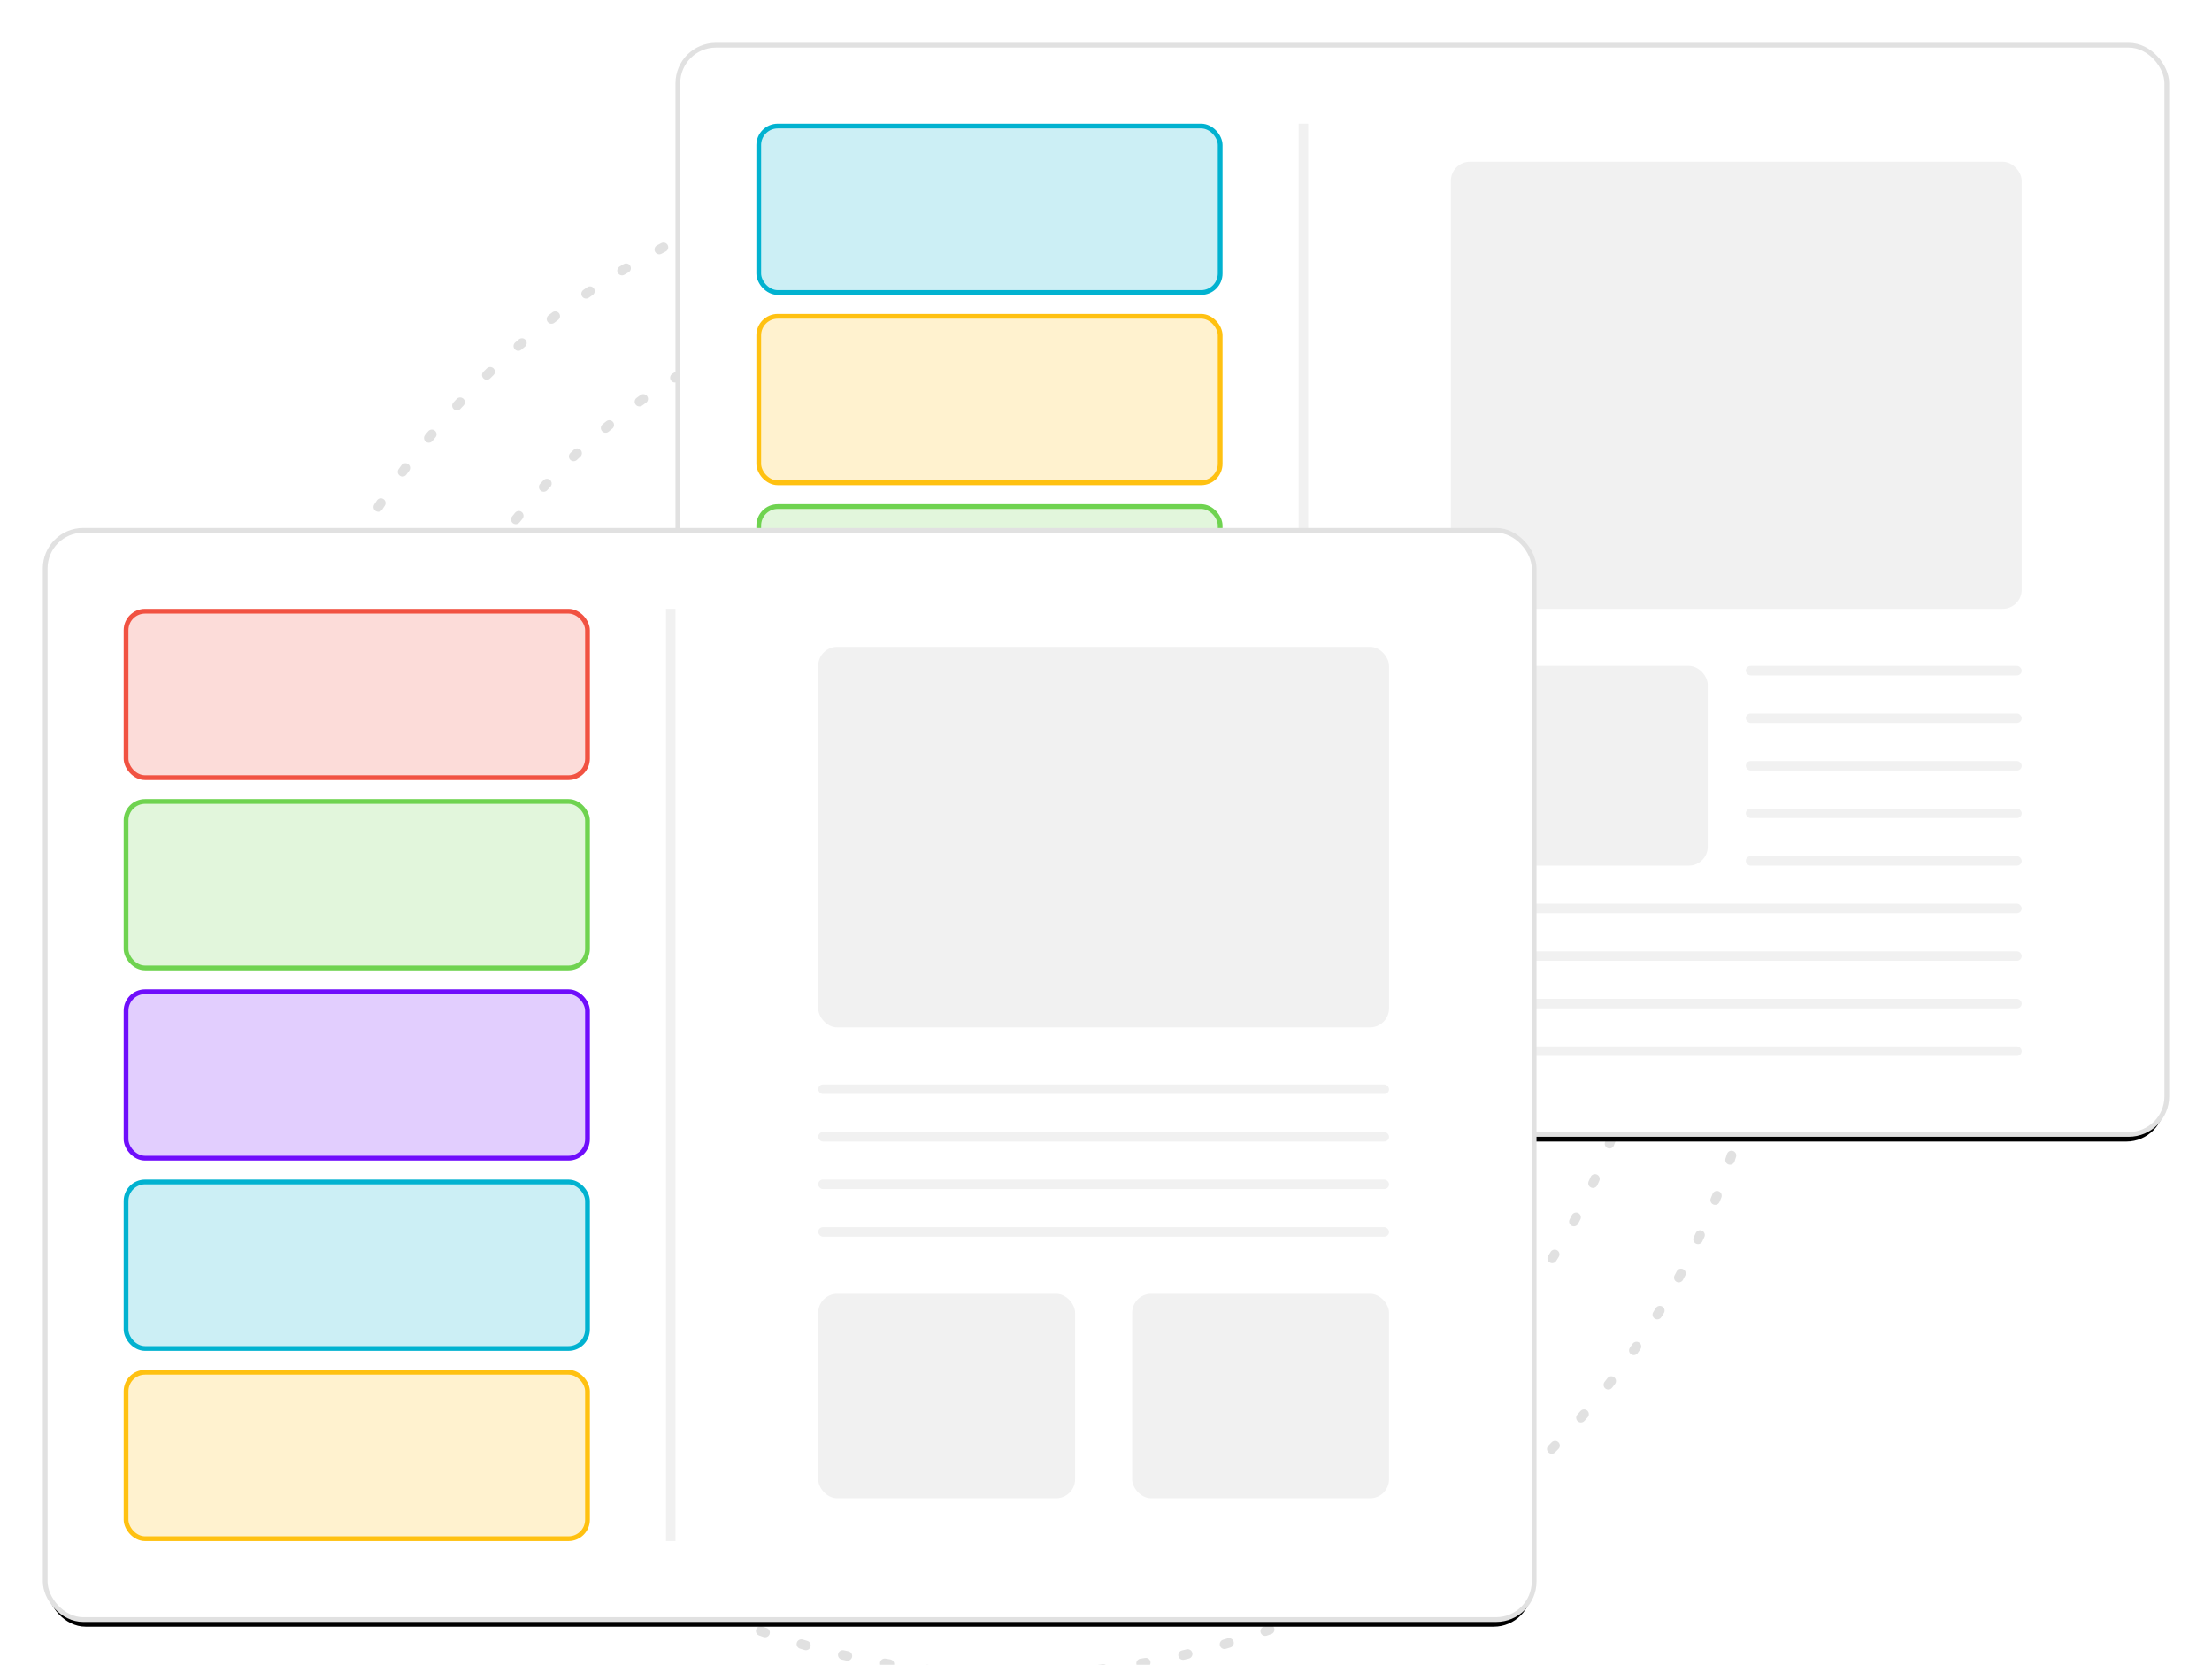 <svg xmlns="http://www.w3.org/2000/svg" xmlns:xlink="http://www.w3.org/1999/xlink" width="465" height="350" viewBox="0 0 465 350">
  <defs>
    <rect id="templates-b" width="312" height="228" x="0" y="0" rx="8"/>
    <filter id="templates-a" width="107.1%" height="109.6%" x="-3.5%" y="-3.9%" filterUnits="objectBoundingBox">
      <feMorphology in="SourceAlpha" operator="dilate" radius="1" result="shadowSpreadOuter1"/>
      <feOffset dy="2" in="shadowSpreadOuter1" result="shadowOffsetOuter1"/>
      <feGaussianBlur in="shadowOffsetOuter1" result="shadowBlurOuter1" stdDeviation="3"/>
      <feComposite in="shadowBlurOuter1" in2="SourceAlpha" operator="out" result="shadowBlurOuter1"/>
      <feColorMatrix in="shadowBlurOuter1" values="0 0 0 0 0.208   0 0 0 0 0.259   0 0 0 0 0.329  0 0 0 0.101 0"/>
    </filter>
    <rect id="templates-d" width="312" height="228" x="0" y="0" rx="8"/>
    <filter id="templates-c" width="107.1%" height="109.6%" x="-3.5%" y="-3.9%" filterUnits="objectBoundingBox">
      <feMorphology in="SourceAlpha" operator="dilate" radius="1" result="shadowSpreadOuter1"/>
      <feOffset dy="2" in="shadowSpreadOuter1" result="shadowOffsetOuter1"/>
      <feGaussianBlur in="shadowOffsetOuter1" result="shadowBlurOuter1" stdDeviation="3"/>
      <feComposite in="shadowBlurOuter1" in2="SourceAlpha" operator="out" result="shadowBlurOuter1"/>
      <feColorMatrix in="shadowBlurOuter1" values="0 0 0 0 0.208   0 0 0 0 0.259   0 0 0 0 0.329  0 0 0 0.101 0"/>
    </filter>
  </defs>
  <g fill="none" fill-rule="evenodd">
    <g stroke="#E1E1E1" stroke-dasharray="1 8" stroke-linecap="round" stroke-linejoin="round" stroke-width="2" transform="translate(54 34)">
      <path d="M159,318 C246.813,318 318,246.813 318,159 C318,71.187 246.813,0 159,0 C71.187,0 0,71.187 0,159 C0,246.813 71.187,318 159,318 Z"/>
      <path d="M159,293 C233.006,293 293,233.006 293,159 C293,84.994 233.006,25 159,25 C84.994,25 25,84.994 25,159 C25,233.006 84.994,293 159,293 Z"/>
      <path d="M159,268 C219.199,268 268,219.199 268,159 C268,98.801 219.199,50 159,50 C98.801,50 50,98.801 50,159 C50,219.199 98.801,268 159,268 Z"/>
    </g>
    <g transform="translate(143 10)">
      <use fill="#000" filter="url(#templates-a)" xlink:href="#templates-b"/>
      <rect width="313" height="229" x="-.5" y="-.5" fill="#FFF" stroke="#E1E1E1" rx="8"/>
      <rect width="97" height="35" x="16.5" y="176.5" fill="#F15242" fill-opacity=".2" stroke="#F15242" rx="4"/>
      <rect width="97" height="35" x="16.5" y="16.5" fill="#01B2D0" fill-opacity=".2" stroke="#01B2D0" rx="4"/>
      <rect width="97" height="35" x="16.5" y="56.5" fill="#FFC111" fill-opacity=".2" stroke="#FFC111" rx="4"/>
      <rect width="97" height="35" x="16.5" y="96.5" fill="#6FD350" fill-opacity=".2" stroke="#6FD350" rx="4"/>
      <rect width="97" height="35" x="16.5" y="136.5" fill="#6F0DFB" fill-opacity=".2" stroke="#6F0DFB" rx="4"/>
      <rect width="2" height="196" x="130" y="16" fill="#F1F1F1"/>
      <g fill="#F1F1F1" transform="translate(162 24)">
        <rect width="120" height="94" rx="4"/>
        <rect width="54" height="42" y="106" rx="4"/>
        <rect width="58" height="2" x="62" y="116" rx="1"/>
        <rect width="58" height="2" x="62" y="106" rx="1"/>
        <rect width="120" height="2" y="156" rx="1"/>
        <rect width="120" height="2" y="166" rx="1"/>
        <rect width="120" height="2" y="176" rx="1"/>
        <rect width="120" height="2" y="186" rx="1"/>
        <rect width="58" height="2" x="62" y="126" rx="1"/>
        <rect width="58" height="2" x="62" y="136" rx="1"/>
        <rect width="58" height="2" x="62" y="146" rx="1"/>
      </g>
    </g>
    <g transform="translate(10 112)">
      <use fill="#000" filter="url(#templates-c)" xlink:href="#templates-d"/>
      <rect width="313" height="229" x="-.5" y="-.5" fill="#FFF" stroke="#E1E1E1" rx="8"/>
      <rect width="97" height="35" x="16.5" y="16.5" fill="#F15242" fill-opacity=".2" stroke="#F15242" rx="4"/>
      <rect width="97" height="35" x="16.5" y="136.5" fill="#01B2D0" fill-opacity=".2" stroke="#01B2D0" rx="4"/>
      <rect width="2" height="196" x="130" y="16" fill="#F1F1F1"/>
      <rect width="97" height="35" x="16.5" y="176.5" fill="#FFC111" fill-opacity=".2" stroke="#FFC111" rx="4"/>
      <rect width="97" height="35" x="16.5" y="56.5" fill="#6FD350" fill-opacity=".2" stroke="#6FD350" rx="4"/>
      <rect width="97" height="35" x="16.5" y="96.5" fill="#6F0DFB" fill-opacity=".2" stroke="#6F0DFB" rx="4"/>
      <g fill="#F1F1F1" transform="translate(162 24)">
        <rect width="120" height="80" rx="4"/>
        <rect width="54" height="43" y="136" rx="4"/>
        <rect width="54" height="43" x="66" y="136" rx="4"/>
        <rect width="120" height="2" y="102" rx="1"/>
        <rect width="120" height="2" y="92" rx="1"/>
        <rect width="120" height="2" y="112" rx="1"/>
        <rect width="120" height="2" y="122" rx="1"/>
      </g>
    </g>
  </g>
</svg>
